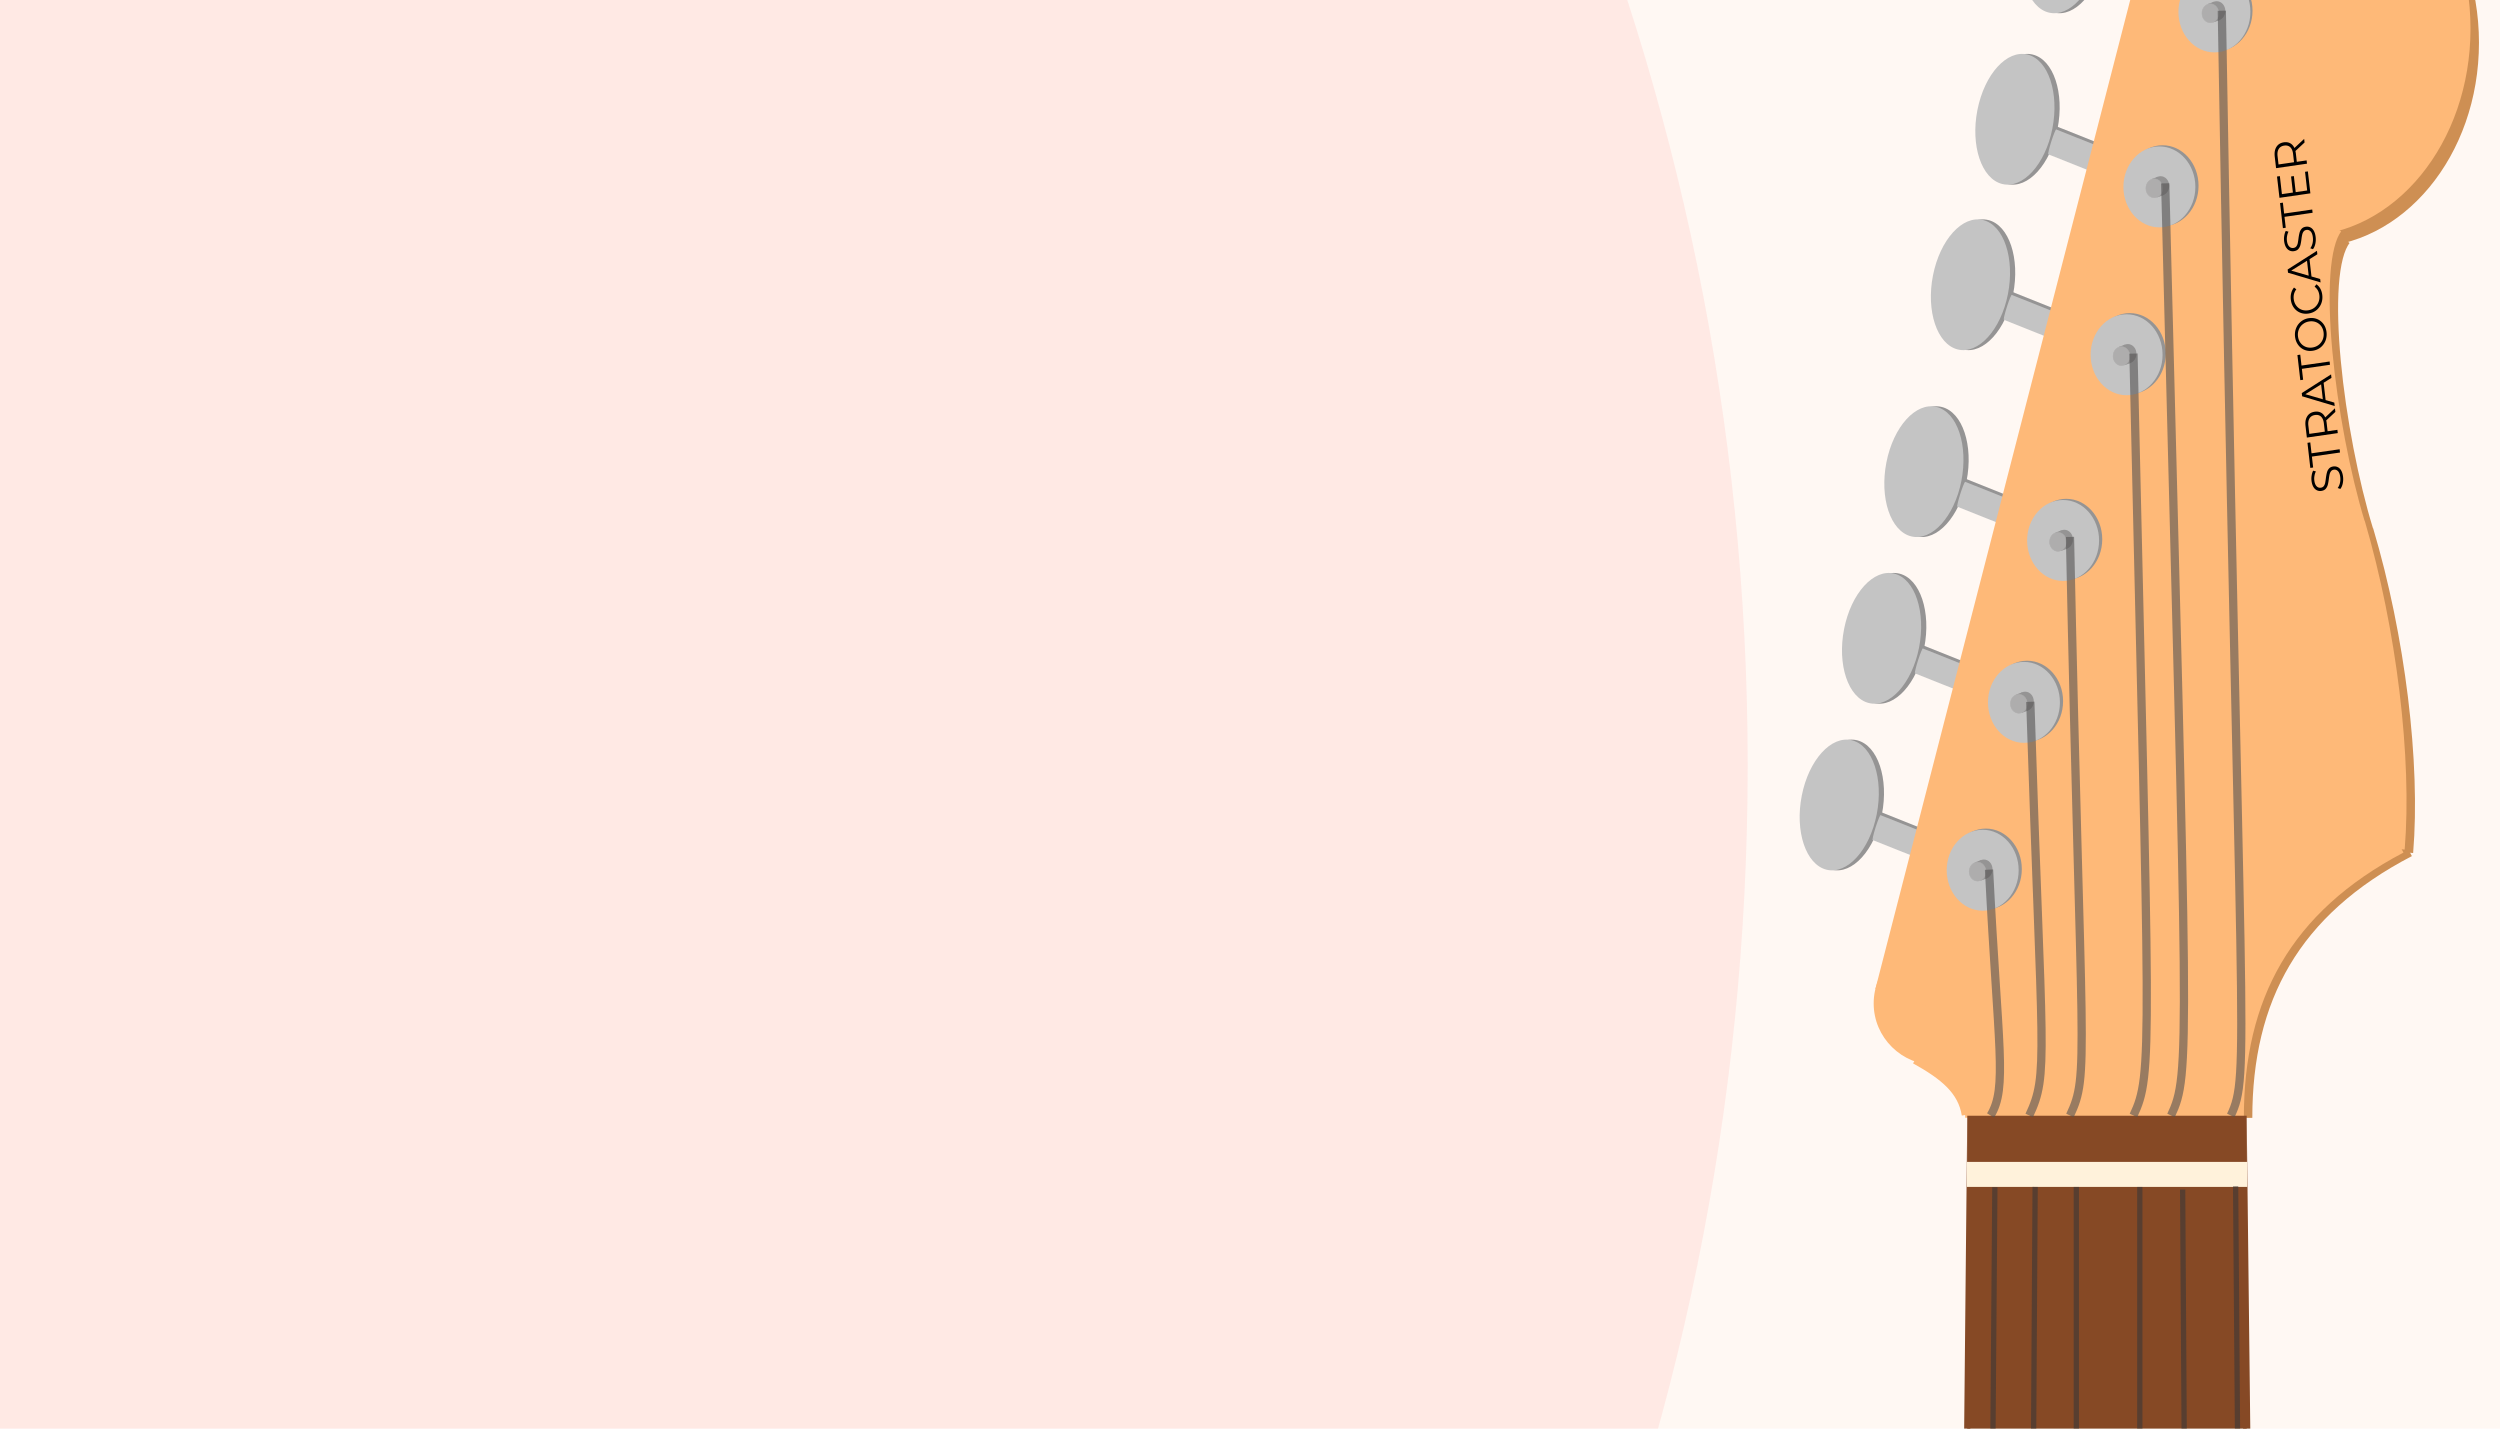 <svg xmlns="http://www.w3.org/2000/svg" xmlns:xlink="http://www.w3.org/1999/xlink" width="1512" height="864" fill="none" viewBox="0 0 1512 864">
  <g clip-path="url(#a)">
    <path fill="#FFF8F3" d="M0 0h1512v864H0z"/>
    <path fill="#FD5D5D" d="M1057 463c0 828.43-671.573 1500-1500 1500-828.43 0-1500-671.57-1500-1500 0-828.427 671.57-1500 1500-1500 828.427 0 1500 671.573 1500 1500Z" opacity=".1"/>
    <ellipse fill="#959494" rx="23.364" ry="39.887" transform="matrix(.97 .242 -.193 .981 1249.91 -31.539)"/>
    <ellipse fill="#C4C4C4" rx="23.364" ry="39.887" transform="matrix(.97 .242 -.193 .981 1246.77 -31.539)"/>
    <ellipse fill="#959494" rx="23.364" ry="39.887" transform="matrix(.97 .242 -.193 .981 1194.87 172.221)"/>
    <ellipse fill="#C4C4C4" rx="23.364" ry="39.887" transform="matrix(.97 .242 -.193 .981 1191.73 172.221)"/>
    <path fill="#959494" d="m1216.66 176.4 25.828 10.29-4.741 15.06-25.828-10.29z"/>
    <path fill="#C4C4C4" d="m1216.73 178.375 24.484 9.754-4.741 15.06-24.484-9.754z"/>
    <ellipse fill="#C4C4C4" rx=".65" ry="7.892" transform="matrix(.928 .373 -.303 .953 1214.35 185.907)"/>
    <ellipse fill="#959494" rx="23.364" ry="39.887" transform="matrix(.97 .242 -.193 .981 1166.71 285.261)"/>
    <ellipse fill="#C4C4C4" rx="23.364" ry="39.887" transform="matrix(.97 .242 -.193 .981 1163.57 285.261)"/>
    <path fill="#959494" d="m1188.5 289.44 25.828 10.29-4.741 15.06-25.828-10.29z"/>
    <path fill="#C4C4C4" d="m1188.57 291.416 24.484 9.754-4.741 15.06-24.484-9.754z"/>
    <ellipse fill="#C4C4C4" rx=".65" ry="7.892" transform="matrix(.928 .373 -.303 .953 1186.19 298.947)"/>
    <ellipse fill="#959494" rx="23.364" ry="39.887" transform="matrix(.97 .242 -.193 .981 1141.11 386.061)"/>
    <ellipse fill="#C4C4C4" rx="23.364" ry="39.887" transform="matrix(.97 .242 -.193 .981 1137.97 386.061)"/>
    <path fill="#959494" d="m1162.9 390.24 25.828 10.29-4.741 15.06-25.828-10.29z"/>
    <path fill="#C4C4C4" d="m1162.97 392.216 24.484 9.754-4.741 15.06-24.484-9.754z"/>
    <ellipse fill="#C4C4C4" rx=".65" ry="7.892" transform="matrix(.928 .373 -.303 .953 1160.59 399.747)"/>
    <ellipse fill="#959494" rx="23.364" ry="39.887" transform="matrix(.97 .242 -.193 .981 1115.51 486.861)"/>
    <ellipse fill="#C4C4C4" rx="23.364" ry="39.887" transform="matrix(.97 .242 -.193 .981 1112.37 486.861)"/>
    <path fill="#959494" d="m1137.3 491.04 25.828 10.29-4.741 15.06-25.828-10.29z"/>
    <path fill="#C4C4C4" d="m1137.37 493.016 24.484 9.754-4.741 15.06-24.484-9.754z"/>
    <ellipse fill="#C4C4C4" rx=".65" ry="7.892" transform="matrix(.928 .373 -.303 .953 1135 500.547)"/>
    <ellipse fill="#959494" rx="23.364" ry="39.887" transform="matrix(.97 .242 -.193 .981 1221.75 72.14)"/>
    <ellipse fill="#C4C4C4" rx="23.364" ry="39.887" transform="matrix(.97 .242 -.193 .981 1218.61 72.14)"/>
    <path fill="#959494" d="m1243.54 76.32 25.828 10.29-4.741 15.06-25.828-10.29z"/>
    <path fill="#C4C4C4" d="m1243.6 78.296 24.484 9.754-4.741 15.06-24.484-9.754z"/>
    <ellipse fill="#C4C4C4" rx=".65" ry="7.892" transform="matrix(.928 .373 -.303 .953 1241.23 85.827)"/>
    <ellipse cx="1396.56" cy="25.834" fill="#CE8F53" rx="102.72" ry="123.754"/>
    <ellipse cx="1176.08" cy="607.765" fill="#CE8F53" rx="37.76" ry="36.84"/>
    <path fill="#CE8F53" d="m1297.24-5.72 34.22 11.16-157.885 604.843-34.219-11.16z"/>
    <path stroke="#CE8F53" stroke-width="10" d="M1417.12 143.866c-16.92 21.237-4.56 119.104 13.36 177.405M1454.48 515.486c4.48-53.651-4.8-130.192-24-194.573"/>
    <path stroke="#CE8F53" stroke-width="10" d="M1357.2 676.08c0-72.407 28.99-126.239 99.2-162.74M1164.56 639.24c17.6 9.658 29.44 18.956 32 34.694M1357.81 672.508l-164.13-1.435"/>
    <path fill="#CE8F53" d="m1316 60.947 108.661 35.447-150.63 576.88-108.66-35.447z"/>
    <path fill="#CE8F53" d="M1363.09 321.799 1434.214 345l-85.502 327.455-71.124-23.202z"/>
    <path fill="#CE8F53" d="M1197.2 637.452h160v31.475h-160zM1366.54 520.924l-8.371-115.11 88.94-8.08 8.37 115.11z"/>
    <path fill="#CE8F53" d="m1340.55 576.124 65.52-89.302 27.036 24.782-65.52 89.302z"/>
    <path fill="#CE8F53" d="m1345.68 542.25 87.48-61.459 18.607 33.089-87.48 61.459zM1378.91 421.332l-52.063-190.862 70.644-24.075 52.063 190.863z"/>
    <path fill="#CE8F53" d="m1382.57 277.596-7.452-125.787 33.042-2.446 7.453 125.787zM1203.16 673.018l-44.996-47.805 19.4-22.813 44.997 47.805z"/>
    <ellipse cx="1391.44" cy="17.366" fill="#FEB978" rx="102.72" ry="125.366"/>
    <ellipse cx="1170.96" cy="606.875" fill="#FEB978" rx="37.76" ry="37.32"/>
    <path fill="#FEB978" d="m1292.12-14.599 34.22 11.304-157.887 612.722-34.22-11.304z"/>
    <path stroke="#FEB978" stroke-width="10" d="M1412 136.934c-16.92 21.514-4.56 120.656 13.36 179.716M1449.36 513.395c4.48-54.35-4.8-131.888-24-197.107"/>
    <path stroke="#FEB978" stroke-width="10" d="M1352.08 676.08c0-73.35 28.99-127.884 99.2-164.86M1159.44 638.761c17.6 9.783 29.44 19.203 32 35.145M1352.69 672.461l-164.13-1.454"/>
    <path fill="#FEB978" d="m1310.88 52.936 108.66 35.908-150.631 584.392-108.66-35.908z"/>
    <path fill="#FEB978" d="m1357.97 317.185 71.123 23.503-85.503 331.72-71.123-23.504z"/>
    <path fill="#FEB978" d="M1192.08 636.948h160v31.885h-160zM1361.42 518.903l-8.37-116.609 88.94-8.185 8.37 116.608z"/>
    <path fill="#FEB978" d="m1335.43 574.822 65.52-90.465 27.036 25.105-65.52 90.465z"/>
    <path fill="#FEB978" d="m1340.56 540.507 87.48-62.258 18.607 33.52-87.48 62.258zM1373.79 418.014l-52.063-193.347 70.644-24.387 52.063 193.346z"/>
    <path fill="#FEB978" d="m1377.45 272.406-7.452-127.426 33.042-2.478 7.452 127.426zM1198.04 672.979l-44.996-48.428 19.401-23.11 44.996 48.428z"/>
    <path fill="#864925" d="M1189.8 2778.03V674.78h168.982v2103.25z"/>
    <path fill="#864925" d="m1358.8 675.36 24.11 2095.2h-48.22l24.11-2095.2ZM1189.8 674.64l-20.75 2095.74h41.49L1189.8 674.64Z"/>
    <ellipse cx="1307.92" cy="112.32" fill="#959494" rx="21.76" ry="24.48"/>
    <ellipse cx="1306" cy="113.04" fill="#C4C4C4" rx="21.76" ry="24.48"/>
    <path fill="#959494" d="m1301.47 108.219 3.624-1.345 3.272 11.155-3.624 1.345z"/>
    <ellipse cx="1306.74" cy="112.435" fill="#959494" rx="5.222" ry="5.875"/>
    <path fill="#AEADAD" stroke="#AEADAD" stroke-width=".3" d="M1307.97 113.875c0 3.179-2.28 5.725-5.07 5.725-2.78 0-5.07-2.546-5.07-5.725s2.29-5.725 5.07-5.725c2.79 0 5.07 2.546 5.07 5.725Z"/>
    <ellipse cx="1288.08" cy="213.84" fill="#959494" rx="21.76" ry="24.48"/>
    <ellipse cx="1286.16" cy="214.56" fill="#C4C4C4" rx="21.76" ry="24.48"/>
    <path fill="#959494" d="m1281.63 209.739 3.624-1.345 3.272 11.155-3.624 1.345z"/>
    <ellipse cx="1286.9" cy="213.955" fill="#959494" rx="5.222" ry="5.875"/>
    <path fill="#AEADAD" stroke="#AEADAD" stroke-width=".3" d="M1288.13 215.395c0 3.179-2.28 5.725-5.07 5.725-2.78 0-5.07-2.546-5.07-5.725s2.29-5.725 5.07-5.725c2.79 0 5.07 2.546 5.07 5.725Z"/>
    <ellipse cx="1249.68" cy="326.16" fill="#959494" rx="21.76" ry="24.48"/>
    <ellipse cx="1247.76" cy="326.88" fill="#C4C4C4" rx="21.76" ry="24.48"/>
    <path fill="#959494" d="m1243.23 322.059 3.624-1.345 3.272 11.155-3.624 1.345z"/>
    <ellipse cx="1248.5" cy="326.275" fill="#959494" rx="5.222" ry="5.875"/>
    <path fill="#AEADAD" stroke="#AEADAD" stroke-width=".3" d="M1249.73 327.715c0 3.179-2.28 5.725-5.07 5.725-2.78 0-5.07-2.546-5.07-5.725s2.29-5.725 5.07-5.725c2.79 0 5.07 2.546 5.07 5.725Z"/>
    <ellipse cx="1226" cy="424.08" fill="#959494" rx="21.76" ry="24.48"/>
    <ellipse cx="1224.08" cy="424.8" fill="#C4C4C4" rx="21.76" ry="24.48"/>
    <path fill="#959494" d="m1219.55 419.979 3.624-1.345 3.272 11.155-3.624 1.345z"/>
    <ellipse cx="1224.82" cy="424.195" fill="#959494" rx="5.222" ry="5.875"/>
    <path fill="#AEADAD" stroke="#AEADAD" stroke-width=".3" d="M1226.06 425.635c0 3.179-2.29 5.725-5.08 5.725-2.78 0-5.07-2.546-5.07-5.725s2.29-5.725 5.07-5.725c2.79 0 5.08 2.546 5.08 5.725Z"/>
    <path fill="#959494" d="M1362.32 6.48c0 13.52-9.74 24.48-21.76 24.48-12.02 0-21.76-10.96-21.76-24.48S1328.54-18 1340.56-18c12.02 0 21.76 10.96 21.76 24.48Z"/>
    <ellipse cx="1339.28" cy="7.2" fill="#C4C4C4" rx="21.76" ry="24.48"/>
    <path fill="#959494" d="m1335.39 2.379 3.624-1.345 3.272 11.155-3.624 1.345z"/>
    <ellipse cx="1340.66" cy="6.595" fill="#959494" rx="5.222" ry="5.875"/>
    <path fill="#AEADAD" stroke="#AEADAD" stroke-width=".3" d="M1341.89 8.035c0 3.18-2.28 5.725-5.07 5.725-2.78 0-5.07-2.546-5.07-5.725s2.29-5.725 5.07-5.725c2.79 0 5.07 2.546 5.07 5.725Z"/>
    <path fill="#FFF2DB" d="M1189.52 702.72h169.6v15.12h-169.6z"/>
    <ellipse cx="1201.04" cy="525.6" fill="#959494" rx="21.76" ry="24.48"/>
    <ellipse cx="1199.12" cy="526.32" fill="#C4C4C4" rx="21.76" ry="24.48"/>
    <path fill="#959494" d="m1194.59 521.499 3.624-1.345 3.272 11.155-3.624 1.345z"/>
    <ellipse cx="1199.86" cy="525.716" fill="#959494" rx="5.222" ry="5.875"/>
    <path fill="#AEADAD" stroke="#AEADAD" stroke-width=".3" d="M1201.09 527.155c0 3.18-2.28 5.726-5.07 5.726-2.78 0-5.07-2.546-5.07-5.726 0-3.179 2.29-5.725 5.07-5.725 2.79 0 5.07 2.546 5.07 5.725Z"/>
    <path stroke="#545252" stroke-width="5" d="M1202.96 525.959c5.44 108.36 11.2 131.76.96 148.678m105.6-563.757c13.44 528.84 15.36 538.561 3.52 563.76m-22.72-460.8c9.6 424.44 11.84 435.601 0 460.8m53.44-668.16c10.88 633.601 17.28 642.958 5.44 668.157m-97.28-349.921c6.72 320.762 11.84 324.722 0 349.921m-24-250.198c7.04 217.44 11.2 224.999-.64 250.198" opacity=".6"/>
    <path fill="#393737" d="M1254.16 717.84h3.2v2077.2h-3.2zM1292.56 717.84h3.2v2076.48h-3.2zM1318.47 719.44l3.2-.025 12.917 2072.942-3.2.025zM1232.45 717.854l-3.2-.025-12.851 2072.778 3.2.026zM1350.501 717.484l3.2-.032 15.956 2063.623-3.2.031zM1208.09 718.034l-3.2-.031-15.996 2066.598 3.2.031z" opacity=".6"/>
    <path fill="url(#b)" d="M0 0h206.996v70.659H0z" transform="matrix(-.115 -.993 .989 -.145 1382.95 521.153)"/>
    <path fill="#000" d="M1417.08 288.383c.16 1.394.09 2.768-.21 4.12-.3 1.334-.78 2.403-1.43 3.206l-1.61-.558c.6-.777 1.05-1.76 1.35-2.949.28-1.186.35-2.378.21-3.576-.19-1.681-.64-2.898-1.34-3.651-.72-.75-1.57-1.055-2.55-.913-.75.108-1.32.427-1.71.956a4.525 4.525 0 0 0-.82 1.811c-.18.697-.34 1.657-.49 2.878-.19 1.465-.4 2.64-.63 3.527a6.12 6.12 0 0 1-1.27 2.393c-.61.689-1.5 1.116-2.65 1.284-.95.136-1.83.01-2.66-.38-.84-.388-1.55-1.066-2.13-2.037-.58-.97-.96-2.224-1.14-3.762-.12-1.073-.09-2.141.1-3.204.17-1.079.47-2.031.9-2.857l1.65.443a9.272 9.272 0 0 0-.86 2.688c-.17.932-.2 1.828-.1 2.686.19 1.646.65 2.842 1.39 3.59.71.732 1.57 1.027 2.57.882.75-.108 1.33-.419 1.74-.933.39-.53.67-1.152.85-1.868.15-.731.3-1.698.45-2.902.18-1.426.39-2.583.64-3.473.22-.905.64-1.701 1.24-2.389.6-.686 1.46-1.111 2.6-1.276a4.544 4.544 0 0 1 2.68.403c.83.39 1.53 1.079 2.11 2.067.57.991.94 2.256 1.12 3.794Zm-18.84-12.232.75 6.599-1.71.247-1.73-15.183 1.71-.247.75 6.599 17-2.458.22 1.985-16.99 2.458Zm14.19-27.036-5.53 5.162c.11.475.2.972.26 1.49l.57 5.043 5.93-.858.23 1.985-18.7 2.706-.81-7.028c-.27-2.397.08-4.357 1.07-5.881.98-1.524 2.47-2.431 4.47-2.719 1.46-.211 2.74-.015 3.84.589 1.08.589 1.93 1.54 2.53 2.853l5.89-5.515.25 2.173Zm-6.95 6.949c-.21-1.86-.79-3.222-1.72-4.087-.93-.865-2.14-1.191-3.61-.977-1.52.219-2.62.878-3.31 1.978-.71 1.102-.95 2.583-.74 4.443l.57 4.989 9.38-1.356-.57-4.99Zm-.15-24.566 1.2 10.462 5.25 1.531.24 2.065-19.69-5.878-.22-1.959 17.72-11.289.24 2.092-4.74 2.976Zm-1.52.956-9.53 5.96 10.56 3.054-1.03-9.014Zm-11.64-9.378.76 6.599-1.71.248-1.74-15.183 1.71-.248.76 6.599 16.99-2.458.23 1.985-17 2.458Zm14.91-22.183c.21 1.86-.01 3.609-.65 5.248-.67 1.623-1.67 2.968-3.02 4.036-1.34 1.049-2.92 1.704-4.72 1.964-1.8.26-3.46.074-5-.558a8.798 8.798 0 0 1-3.8-3.05c-1.01-1.399-1.62-3.028-1.84-4.888-.21-1.86.01-3.591.66-5.194a9.572 9.572 0 0 1 3.01-4.036c1.35-1.067 2.92-1.731 4.72-1.991 1.8-.26 3.48-.067 5.04.58 1.54.65 2.8 1.667 3.8 3.051.99 1.365 1.59 2.978 1.8 4.838Zm-1.77.255c-.16-1.484-.65-2.778-1.44-3.881a7.181 7.181 0 0 0-3.1-2.414c-1.28-.507-2.64-.655-4.1-.444-1.46.211-2.74.742-3.84 1.592a7.485 7.485 0 0 0-2.46 3.218c-.54 1.296-.72 2.686-.55 4.171.17 1.484.66 2.785 1.47 3.904a7.142 7.142 0 0 0 3.11 2.441c1.25.51 2.61.659 4.07.447 1.46-.211 2.75-.743 3.86-1.595a7.968 7.968 0 0 0 2.46-3.245c.52-1.312.69-2.709.52-4.194Zm-.8-22.704c.22 1.86 0 3.6-.65 5.221a9.696 9.696 0 0 1-2.99 4.005c-1.37 1.052-2.95 1.708-4.75 1.968-1.8.26-3.47.074-5.01-.558a8.772 8.772 0 0 1-3.82-3.046c-.99-1.384-1.59-3.005-1.81-4.865-.16-1.395-.07-2.716.26-3.964a8.498 8.498 0 0 1 1.68-3.298l1.4 1.079c-1.31 1.681-1.83 3.639-1.58 5.874.17 1.484.66 2.786 1.48 3.904.82 1.118 1.85 1.941 3.11 2.468 1.25.51 2.61.659 4.07.448 1.46-.212 2.74-.742 3.84-1.592a7.997 7.997 0 0 0 2.45-3.272c.54-1.314.72-2.713.55-4.198-.26-2.253-1.22-3.996-2.88-5.228l1.11-1.442c.99.694 1.79 1.605 2.41 2.733.6 1.114.97 2.368 1.13 3.763Zm-7.72-21.685 1.2 10.462 5.25 1.531.24 2.065-19.69-5.879-.22-1.958 17.72-11.289.24 2.092-4.74 2.976Zm-1.52.956-9.53 5.96 10.56 3.054-1.03-9.014Zm5.24-14.331c.16 1.395.09 2.768-.21 4.12-.3 1.334-.78 2.403-1.43 3.206l-1.61-.557c.6-.778 1.05-1.761 1.35-2.949.28-1.186.35-2.378.21-3.577-.19-1.681-.64-2.898-1.34-3.651-.72-.75-1.57-1.054-2.55-.913-.74.109-1.32.427-1.71.957a4.52 4.52 0 0 0-.82 1.81c-.18.698-.34 1.657-.49 2.879-.19 1.464-.4 2.64-.63 3.527a6.135 6.135 0 0 1-1.27 2.393c-.61.688-1.5 1.116-2.65 1.283-.95.137-1.83.01-2.66-.38-.84-.387-1.55-1.066-2.13-2.036-.58-.971-.96-2.225-1.14-3.763-.12-1.073-.09-2.141.1-3.204.17-1.079.47-2.031.9-2.857l1.65.443a9.291 9.291 0 0 0-.86 2.688 9.07 9.07 0 0 0-.1 2.687c.19 1.645.65 2.842 1.39 3.589.71.733 1.57 1.027 2.57.883.75-.109 1.33-.42 1.74-.934.39-.529.67-1.152.85-1.867.15-.731.3-1.699.45-2.902.18-1.426.39-2.584.64-3.474a5.61 5.61 0 0 1 1.24-2.389c.6-.685 1.46-1.111 2.6-1.275a4.528 4.528 0 0 1 2.68.403c.83.39 1.53 1.079 2.11 2.067.57.991.94 2.255 1.12 3.793Zm-18.84-12.232.75 6.599-1.71.248-1.73-15.184 1.71-.247.75 6.599 17-2.458.22 1.985-16.99 2.458Zm12.42-27.244 1.71-.248 1.52 13.279-18.7 2.705-1.48-12.876 1.72-.247 1.24 10.891 6.65-.963-1.11-9.71 1.69-.244 1.11 9.711 6.94-1.005-1.29-11.293Zm-.28-17.737-5.53 5.162c.11.475.2.972.26 1.49l.57 5.044 5.93-.858.23 1.985-18.7 2.705-.81-7.028c-.27-2.396.08-4.357 1.07-5.88.98-1.525 2.47-2.43 4.47-2.72 1.46-.21 2.74-.014 3.84.59 1.08.589 1.93 1.54 2.53 2.852l5.89-5.514.25 2.172Zm-6.95 6.95c-.21-1.86-.79-3.222-1.72-4.088-.93-.865-2.14-1.19-3.61-.976-1.52.219-2.62.878-3.31 1.977-.71 1.102-.95 2.584-.74 4.443l.57 4.99 9.38-1.357-.57-4.99Z"/>
  </g>
  <defs>
    <clipPath id="a">
      <path fill="#fff" d="M0 0h1512v864H0z"/>
    </clipPath>
    <pattern id="b" width="1" height="1" patternContentUnits="objectBoundingBox">
      <use xlink:href="#c" transform="matrix(.001 0 0 .004 0 -.06)"/>
    </pattern>
  </defs>
</svg>
